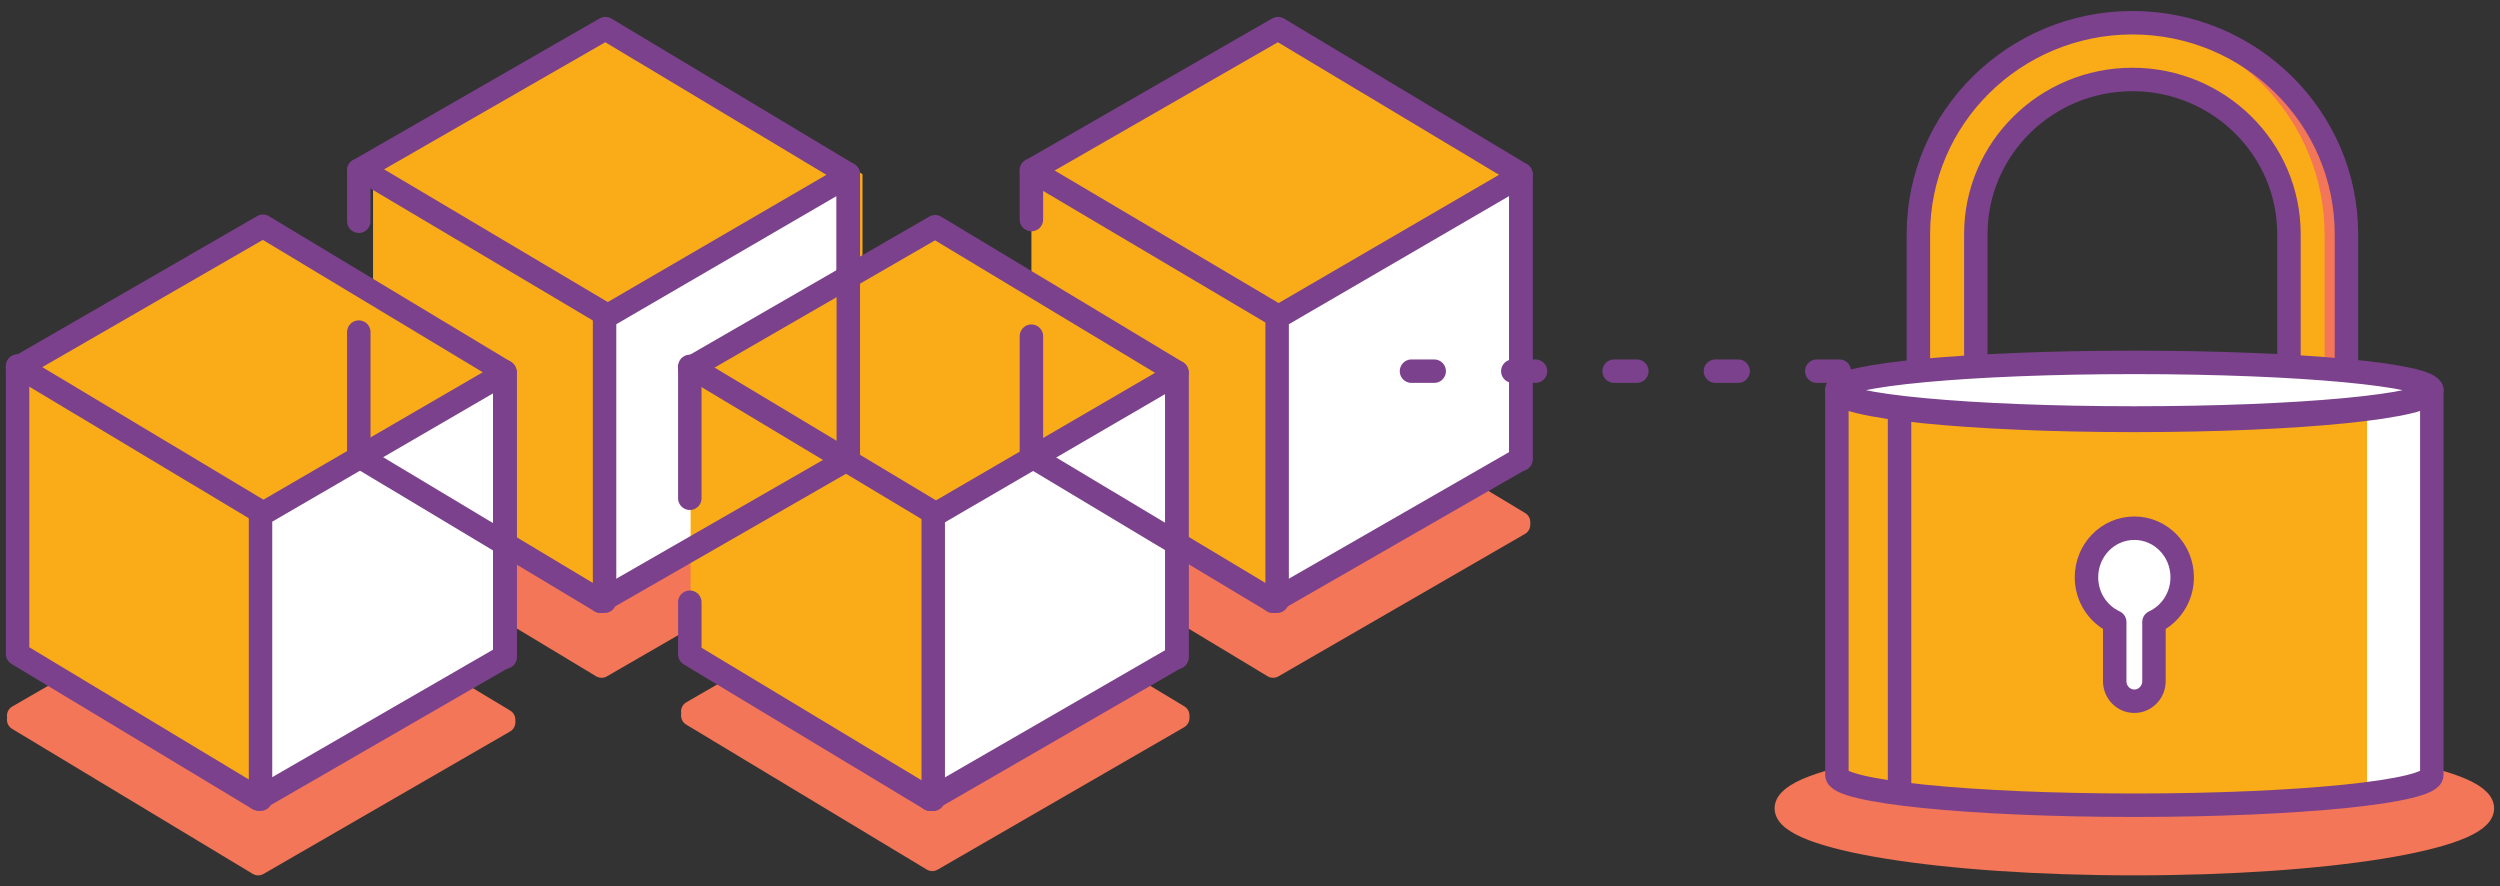 <?xml version="1.0" encoding="utf-8"?>
<!-- Generator: Adobe Illustrator 16.0.4, SVG Export Plug-In . SVG Version: 6.00 Build 0)  -->
<!DOCTYPE svg PUBLIC "-//W3C//DTD SVG 1.1//EN" "http://www.w3.org/Graphics/SVG/1.1/DTD/svg11.dtd">
<svg version="1.1" id="Layer_1" xmlns="http://www.w3.org/2000/svg" xmlns:xlink="http://www.w3.org/1999/xlink" x="0px" y="0px"
	 width="220px" height="78px" viewBox="0 0 220 78" enable-background="new 0 0 220 78" xml:space="preserve">
<rect x="0" y="0" width="220" height="78" fill="#333333" stroke="none"/>
<g>
	<polyline fill="#F27657" points="90.857,45.948 112.033,58.708 133.729,46.174 133.729,45.948 112.451,33.141 90.857,45.599 	"/>
	
		<polyline fill="none" stroke="#F27657" stroke-width="1.874" stroke-linecap="round" stroke-linejoin="round" stroke-miterlimit="10" points="
		90.857,45.948 112.033,58.708 133.729,46.174 133.729,45.948 112.451,33.141 90.857,45.599 	"/>
	<polygon fill="#F27657" points="60.865,62.61 60.865,62.96 82.041,75.719 103.734,63.191 103.734,62.96 82.46,50.151 	"/>
	
		<polyline fill="none" stroke="#F27657" stroke-width="1.874" stroke-linecap="round" stroke-linejoin="round" stroke-miterlimit="10" points="
		60.867,62.96 82.041,75.719 103.736,63.185 103.736,62.96 82.46,50.151 60.867,62.61 	"/>
	<polyline fill="#F27657" points="31.766,45.948 52.938,58.708 74.635,46.174 74.635,45.948 53.357,33.141 31.766,45.599 	"/>
	
		<polyline fill="none" stroke="#F27657" stroke-width="1.874" stroke-linecap="round" stroke-linejoin="round" stroke-miterlimit="10" points="
		31.766,45.948 52.938,58.708 74.635,46.174 74.635,45.948 53.357,33.141 31.766,45.599 	"/>
	<polygon fill="#F27657" points="1.551,62.991 1.551,63.335 22.719,76.095 44.414,63.567 44.414,63.335 23.14,50.527 	"/>
	
		<polyline fill="none" stroke="#F27657" stroke-width="1.874" stroke-linecap="round" stroke-linejoin="round" stroke-miterlimit="10" points="
		1.547,63.335 22.721,76.095 44.416,63.561 44.416,63.335 23.14,50.527 1.547,62.985 	"/>
	<polygon fill="#FAAC18" points="90.764,14.991 90.764,19.327 90.764,29.583 90.764,40.149 112.037,52.909 133.838,40.386 
		133.838,15.329 112.457,2.521 	"/>
	<polygon fill="#FAAC18" points="32.828,14.991 32.828,19.327 32.828,29.583 32.828,40.149 54.104,52.909 75.9,40.386 75.9,15.329 
		54.523,2.521 	"/>
	<polyline fill="#FFFFFF" points="53.202,52.909 53.202,27.938 74.651,15.457 74.651,40.423 	"/>
	
		<polyline fill="none" stroke="#7B418C" stroke-width="2.064" stroke-linecap="round" stroke-linejoin="round" stroke-miterlimit="10" points="
		53.202,52.909 53.202,27.938 74.651,15.457 74.651,40.423 	"/>
	<polygon fill="#FAAC18" points="1.631,32.985 1.631,37.322 1.631,47.583 1.631,58.153 22.902,70.909 44.703,58.386 44.703,33.328 
		23.326,20.521 	"/>
	<polyline fill="#FFFFFF" points="22.926,70.34 22.926,45.313 44.453,32.802 44.453,57.827 	"/>
	<polygon fill="#FAAC18" points="103.846,33.328 103.846,58.381 82.047,70.909 60.773,58.153 60.773,47.583 60.773,37.327 
		60.773,32.991 82.472,20.521 	"/>
	
		<line fill="none" stroke="#7B418C" stroke-width="2.064" stroke-linecap="round" stroke-linejoin="round" stroke-miterlimit="10" x1="90.969" y1="15.114" x2="111.893" y2="27.497"/>
	
		<polyline fill="none" stroke="#7B418C" stroke-width="2.064" stroke-linecap="round" stroke-linejoin="round" stroke-miterlimit="10" points="
		22.721,70.296 1.547,57.542 1.547,32.372 	"/>
	
		<polyline fill="none" stroke="#7B418C" stroke-width="2.064" stroke-linecap="round" stroke-linejoin="round" stroke-miterlimit="10" points="
		44.416,32.716 23.14,19.913 1.547,32.372 	"/>
	
		<polyline fill="none" stroke="#7B418C" stroke-width="2.064" stroke-linecap="round" stroke-linejoin="round" stroke-miterlimit="10" points="
		44.416,32.716 44.416,57.769 22.721,70.296 	"/>
	
		<polyline fill="none" stroke="#7B418C" stroke-width="2.064" stroke-linecap="round" stroke-linejoin="round" stroke-miterlimit="10" points="
		22.926,70.333 22.926,45.313 44.456,32.802 44.456,57.827 	"/>
	
		<line fill="none" stroke="#7B418C" stroke-width="2.064" stroke-linecap="round" stroke-linejoin="round" stroke-miterlimit="10" x1="31.574" y1="19.468" x2="31.574" y2="14.991"/>
	
		<polyline fill="none" stroke="#7B418C" stroke-width="2.064" stroke-linecap="round" stroke-linejoin="round" stroke-miterlimit="10" points="
		52.852,52.909 31.574,40.153 31.574,29.224 	"/>
	
		<polyline fill="none" stroke="#7B418C" stroke-width="2.064" stroke-linecap="round" stroke-linejoin="round" stroke-miterlimit="10" points="
		74.651,15.335 53.275,2.521 31.574,14.991 	"/>
	
		<polyline fill="none" stroke="#7B418C" stroke-width="2.064" stroke-linecap="round" stroke-linejoin="round" stroke-miterlimit="10" points="
		74.651,15.335 74.651,40.386 52.852,52.909 	"/>
	
		<line fill="none" stroke="#7B418C" stroke-width="2.064" stroke-linecap="round" stroke-linejoin="round" stroke-miterlimit="10" x1="1.547" y1="32.206" x2="22.823" y2="44.959"/>
	<polyline fill="#FFFFFF" points="112.387,52.909 112.387,27.938 133.838,15.457 133.838,40.423 	"/>
	
		<polyline fill="none" stroke="#7B418C" stroke-width="2.064" stroke-linecap="round" stroke-linejoin="round" stroke-miterlimit="10" points="
		112.387,52.909 112.387,27.938 133.838,15.457 133.838,40.423 	"/>
	
		<line fill="none" stroke="#7B418C" stroke-width="2.064" stroke-linecap="round" stroke-linejoin="round" stroke-miterlimit="10" stroke-dasharray="1.998,6.918" x1="124.211" y1="32.663" x2="161.865" y2="32.663"/>
	<polyline fill="#FFFFFF" points="82.127,70.34 82.127,45.368 103.567,32.883 103.567,57.859 	"/>
	
		<line fill="none" stroke="#7B418C" stroke-width="2.064" stroke-linecap="round" stroke-linejoin="round" stroke-miterlimit="10" x1="31.777" y1="14.899" x2="53.141" y2="27.577"/>
	
		<line fill="none" stroke="#7B418C" stroke-width="2.064" stroke-linecap="round" stroke-linejoin="round" stroke-miterlimit="10" x1="60.704" y1="43.847" x2="60.704" y2="32.415"/>
	
		<polyline fill="none" stroke="#7B418C" stroke-width="2.064" stroke-linecap="round" stroke-linejoin="round" stroke-miterlimit="10" points="
		81.877,70.34 60.704,57.585 60.704,52.995 	"/>
	
		<polyline fill="none" stroke="#7B418C" stroke-width="2.064" stroke-linecap="round" stroke-linejoin="round" stroke-miterlimit="10" points="
		103.567,32.759 82.294,19.952 78.639,22.063 60.704,32.415 	"/>
	
		<polyline fill="none" stroke="#7B418C" stroke-width="2.064" stroke-linecap="round" stroke-linejoin="round" stroke-miterlimit="10" points="
		103.567,32.759 103.567,57.811 81.877,70.34 	"/>
	
		<polyline fill="none" stroke="#7B418C" stroke-width="2.064" stroke-linecap="round" stroke-linejoin="round" stroke-miterlimit="10" points="
		82.124,70.34 82.124,45.368 103.567,32.883 103.567,57.859 	"/>
	
		<line fill="none" stroke="#7B418C" stroke-width="2.064" stroke-linecap="round" stroke-linejoin="round" stroke-miterlimit="10" x1="90.764" y1="19.321" x2="90.764" y2="14.991"/>
	
		<polyline fill="none" stroke="#7B418C" stroke-width="2.064" stroke-linecap="round" stroke-linejoin="round" stroke-miterlimit="10" points="
		112.037,52.909 90.764,40.153 90.764,29.583 	"/>
	
		<polyline fill="none" stroke="#7B418C" stroke-width="2.064" stroke-linecap="round" stroke-linejoin="round" stroke-miterlimit="10" points="
		133.835,15.329 112.463,2.521 90.764,14.991 	"/>
	
		<polyline fill="none" stroke="#7B418C" stroke-width="2.064" stroke-linecap="round" stroke-linejoin="round" stroke-miterlimit="10" points="
		133.835,15.329 133.835,40.381 112.037,52.909 	"/>
	
		<line fill="none" stroke="#7B418C" stroke-width="2.064" stroke-linecap="round" stroke-linejoin="round" stroke-miterlimit="10" x1="60.704" y1="32.243" x2="81.977" y2="45.003"/>
	<path fill="#F27657" d="M218.547,71.134c0,2.736-13.754,4.961-30.727,4.961c-16.967,0-30.719-2.225-30.719-4.961
		c0-2.74,13.752-4.967,30.719-4.967C204.793,66.167,218.547,68.394,218.547,71.134"/>
	
		<path fill="none" stroke="#F27657" stroke-width="1.874" stroke-linecap="round" stroke-linejoin="round" stroke-miterlimit="10" d="
		M218.547,71.134c0,2.736-13.754,4.961-30.727,4.961c-16.967,0-30.719-2.225-30.719-4.961c0-2.74,13.752-4.967,30.719-4.967
		C204.793,66.167,218.547,68.394,218.547,71.134z"/>
	<path fill="#FAAC18" d="M187.654,2c-10.387,0-18.836,8.347-18.836,18.597v11.979c0.008,0.134,1.135,0.248,2.528,0.248
		c1.393,0,2.521-0.114,2.527-0.248V20.597c0-7.504,6.181-13.604,13.78-13.604c7.602,0,13.775,6.1,13.775,13.604v11.979
		c0.005,0.134,1.134,0.248,2.525,0.248c1.396,0,2.525-0.114,2.533-0.248V20.597C206.488,10.347,198.038,2,187.654,2"/>
	<line fill="#FAAC18" x1="167.16" y1="35.968" x2="167.16" y2="69.592"/>
	<path fill="#FAAC18" d="M187.823,36.995c-14.458,0-26.177-1.184-26.177-2.655V68.2c0,1.467,11.719,2.66,26.177,2.66
		S214,69.667,214,68.2V34.34C214,35.812,202.281,36.995,187.823,36.995"/>
	<path fill="#FFFFFF" d="M214.168,34.188v34.137c0,0.649-2.205,1.241-5.871,1.703V35.898
		C211.963,35.436,214.168,34.84,214.168,34.188"/>
	
		<line fill="none" stroke="#7B418C" stroke-width="2.064" stroke-linecap="round" stroke-linejoin="round" stroke-miterlimit="10" x1="167.16" y1="35.968" x2="167.16" y2="69.592"/>
	
		<path fill="none" stroke="#7B418C" stroke-width="2.064" stroke-linecap="round" stroke-linejoin="round" stroke-miterlimit="10" d="
		M187.823,36.995c-14.458,0-26.177-1.184-26.177-2.655V68.2c0,1.467,11.719,2.66,26.177,2.66S214,69.667,214,68.2V34.34
		C214,35.812,202.281,36.995,187.823,36.995z"/>
	<path fill="#FFFFFF" d="M192.033,50.802c0-2.387-1.88-4.32-4.213-4.32c-2.328,0-4.21,1.934-4.21,4.32
		c0,1.753,1.018,3.258,2.485,3.935v5.203c0,0.978,0.77,1.768,1.725,1.768c0.954,0,1.73-0.79,1.73-1.768v-5.203
		C191.014,54.06,192.033,52.555,192.033,50.802"/>
	
		<path fill="none" stroke="#7B418C" stroke-width="2.064" stroke-linecap="round" stroke-linejoin="round" stroke-miterlimit="10" d="
		M192.033,50.802c0-2.387-1.88-4.32-4.213-4.32c-2.328,0-4.21,1.934-4.21,4.32c0,1.753,1.018,3.258,2.485,3.935v5.203
		c0,0.978,0.77,1.768,1.725,1.768c0.954,0,1.73-0.79,1.73-1.768v-5.203C191.014,54.06,192.033,52.555,192.033,50.802z"/>
	<path fill="#F27657" d="M187.906,1.877c-0.342,0-0.68,0.036-1.021,0.058c9.836,0.538,17.678,8.713,17.678,18.716v12.093v0.253
		c1.162-0.022,2.045-0.13,2.051-0.253V20.65C206.613,10.304,198.22,1.877,187.906,1.877"/>
	
		<path fill="none" stroke="#7B418C" stroke-width="2.064" stroke-linecap="round" stroke-linejoin="round" stroke-miterlimit="10" d="
		M187.654,2c-10.387,0-18.836,8.347-18.836,18.597v11.979c0.008,0.134,1.135,0.248,2.528,0.248c1.393,0,2.521-0.114,2.527-0.248
		V20.597c0-7.504,6.181-13.604,13.78-13.604c7.602,0,13.775,6.1,13.775,13.604v11.979c0.005,0.134,1.134,0.248,2.525,0.248
		c1.396,0,2.525-0.114,2.533-0.248V20.597C206.488,10.347,198.038,2,187.654,2z"/>
	<path fill="#FFFFFF" d="M214,34.093c0,1.348-11.719,2.445-26.18,2.445c-14.459,0-26.18-1.098-26.18-2.445
		c0-1.35,11.721-2.441,26.18-2.441C202.281,31.651,214,32.743,214,34.093"/>
	
		<ellipse fill="none" stroke="#7B418C" stroke-width="2.064" stroke-linecap="round" stroke-linejoin="round" stroke-miterlimit="10" cx="187.82" cy="34.336" rx="26.18" ry="2.446"/>
</g>
<g opacity="0.1">
	<defs>
		<rect id="SVGID_12_" x="-504.39" y="-1071.204" opacity="0.1" width="1964" height="954"/>
	</defs>
	<clipPath id="SVGID_2_">
		<use xlink:href="#SVGID_12_"  overflow="visible"/>
	</clipPath>
	
		<polygon opacity="0.5" clip-path="url(#SVGID_2_)" fill="#E4D9E8" stroke="#E4D9E8" stroke-width="1.652" stroke-linecap="round" stroke-linejoin="round" stroke-miterlimit="10" points="
		-819.704,-190.737 -321.858,60.016 65.546,-119.952 -432.27,-370.78 	"/>
</g>
</svg>
